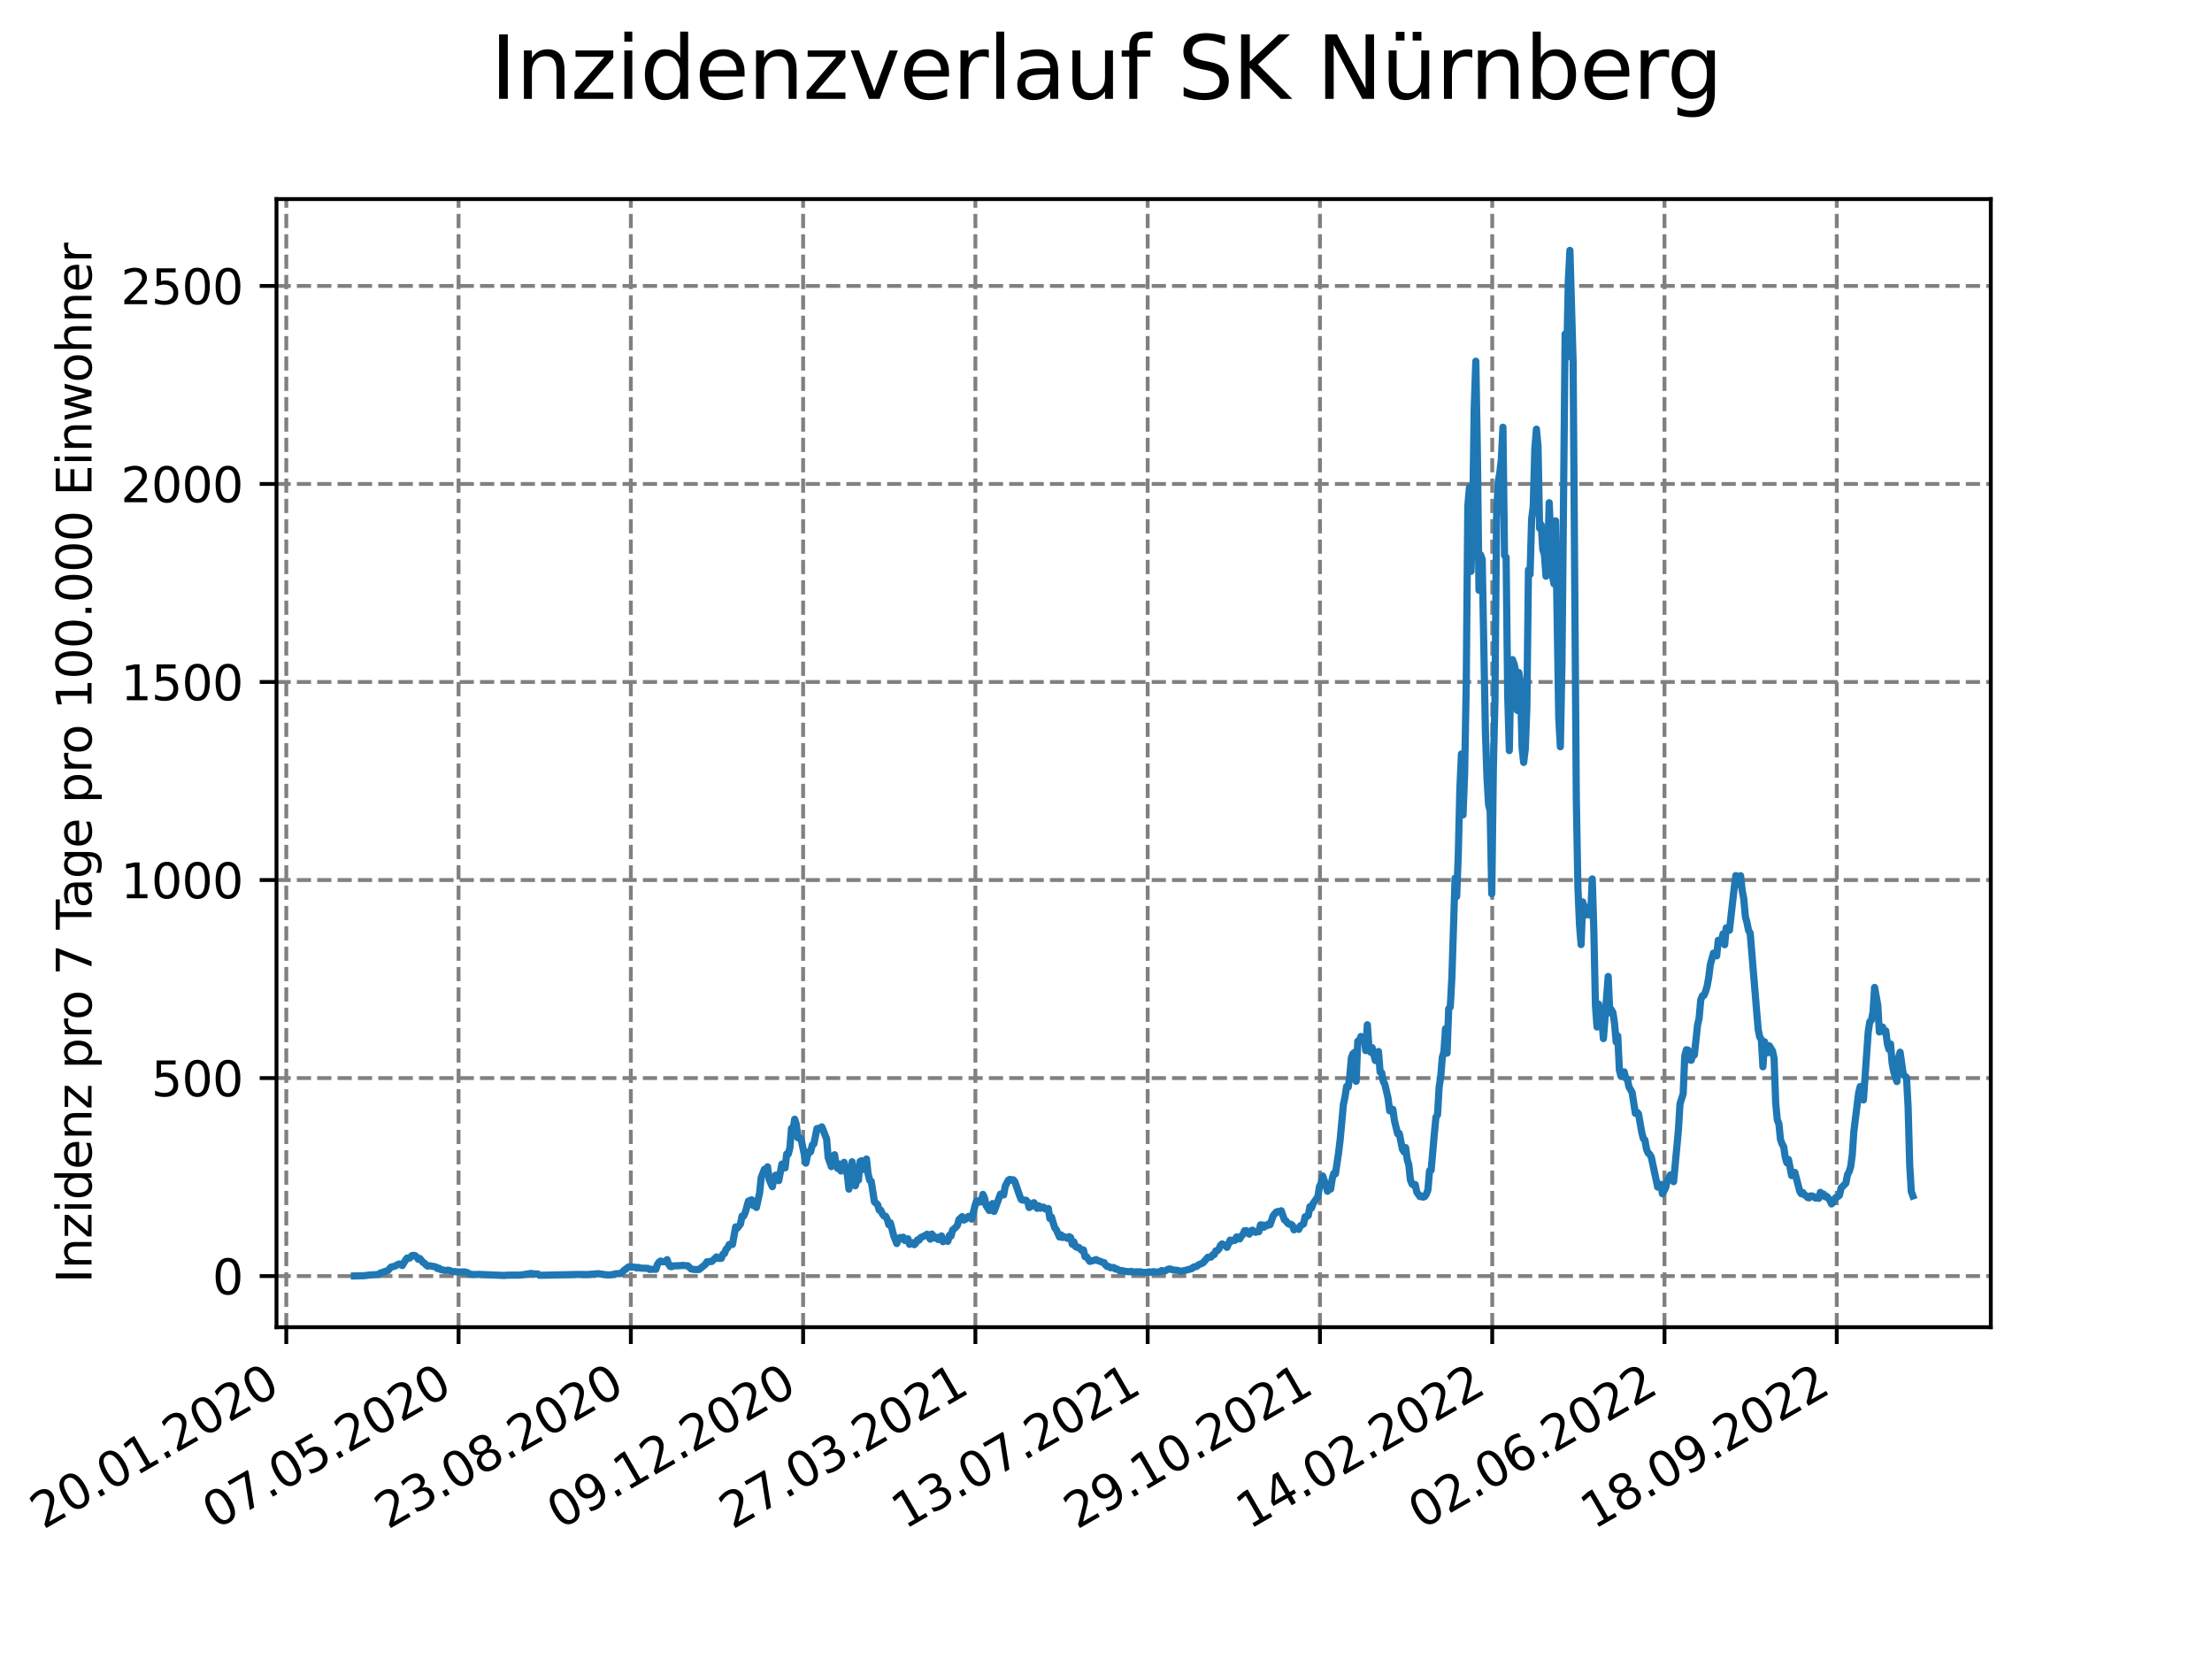 <?xml version="1.0" encoding="utf-8" standalone="no"?>
<!DOCTYPE svg PUBLIC "-//W3C//DTD SVG 1.1//EN"
  "http://www.w3.org/Graphics/SVG/1.1/DTD/svg11.dtd">
<svg xmlns:xlink="http://www.w3.org/1999/xlink" width="460.8pt" height="345.6pt" viewBox="0 0 460.8 345.6" xmlns="http://www.w3.org/2000/svg" version="1.1">
 <defs>
  <style type="text/css">*{stroke-linejoin: round; stroke-linecap: butt}</style>
 </defs>
 <g id="figure_1">
  <g id="patch_1">
   <path d="M 0 345.6 
L 460.8 345.6 
L 460.8 0 
L 0 0 
z
" style="fill: #ffffff"/>
  </g>
  <g id="axes_1">
   <g id="patch_2">
    <path d="M 57.6 276.48 
L 414.72 276.48 
L 414.72 41.472 
L 57.6 41.472 
z
" style="fill: #ffffff"/>
   </g>
   <g id="matplotlib.axis_1">
    <g id="xtick_1">
     <g id="line2d_1">
      <path d="M 59.641 276.48 
L 59.641 41.472 
" clip-path="url(#p7c1679f88c)" style="fill: none; stroke-dasharray: 2.96,1.28; stroke-dashoffset: 0; stroke: #808080; stroke-width: 0.8"/>
     </g>
     <g id="line2d_2">
      <defs>
       <path id="ma193308e8f" d="M 0 0 
L 0 3.5 
" style="stroke: #000000; stroke-width: 0.8"/>
      </defs>
      <g>
       <use xlink:href="#ma193308e8f" x="59.641" y="276.48" style="stroke: #000000; stroke-width: 0.8"/>
      </g>
     </g>
     <g id="text_1">
      <!-- 20.01.2020 -->
      <g transform="translate(9.016 318.689) rotate(-30) scale(0.1 -0.1)">
       <defs>
        <path id="DejaVuSans-32" d="M 1228 531 
L 3431 531 
L 3431 0 
L 469 0 
L 469 531 
Q 828 903 1448 1529 
Q 2069 2156 2228 2338 
Q 2531 2678 2651 2914 
Q 2772 3150 2772 3378 
Q 2772 3750 2511 3984 
Q 2250 4219 1831 4219 
Q 1534 4219 1204 4116 
Q 875 4013 500 3803 
L 500 4441 
Q 881 4594 1212 4672 
Q 1544 4750 1819 4750 
Q 2544 4750 2975 4387 
Q 3406 4025 3406 3419 
Q 3406 3131 3298 2873 
Q 3191 2616 2906 2266 
Q 2828 2175 2409 1742 
Q 1991 1309 1228 531 
z
" transform="scale(0.016)"/>
        <path id="DejaVuSans-30" d="M 2034 4250 
Q 1547 4250 1301 3770 
Q 1056 3291 1056 2328 
Q 1056 1369 1301 889 
Q 1547 409 2034 409 
Q 2525 409 2770 889 
Q 3016 1369 3016 2328 
Q 3016 3291 2770 3770 
Q 2525 4250 2034 4250 
z
M 2034 4750 
Q 2819 4750 3233 4129 
Q 3647 3509 3647 2328 
Q 3647 1150 3233 529 
Q 2819 -91 2034 -91 
Q 1250 -91 836 529 
Q 422 1150 422 2328 
Q 422 3509 836 4129 
Q 1250 4750 2034 4750 
z
" transform="scale(0.016)"/>
        <path id="DejaVuSans-2e" d="M 684 794 
L 1344 794 
L 1344 0 
L 684 0 
L 684 794 
z
" transform="scale(0.016)"/>
        <path id="DejaVuSans-31" d="M 794 531 
L 1825 531 
L 1825 4091 
L 703 3866 
L 703 4441 
L 1819 4666 
L 2450 4666 
L 2450 531 
L 3481 531 
L 3481 0 
L 794 0 
L 794 531 
z
" transform="scale(0.016)"/>
       </defs>
       <use xlink:href="#DejaVuSans-32"/>
       <use xlink:href="#DejaVuSans-30" x="63.623"/>
       <use xlink:href="#DejaVuSans-2e" x="127.246"/>
       <use xlink:href="#DejaVuSans-30" x="159.033"/>
       <use xlink:href="#DejaVuSans-31" x="222.656"/>
       <use xlink:href="#DejaVuSans-2e" x="286.279"/>
       <use xlink:href="#DejaVuSans-32" x="318.066"/>
       <use xlink:href="#DejaVuSans-30" x="381.689"/>
       <use xlink:href="#DejaVuSans-32" x="445.312"/>
       <use xlink:href="#DejaVuSans-30" x="508.936"/>
      </g>
     </g>
    </g>
    <g id="xtick_2">
     <g id="line2d_3">
      <path d="M 95.529 276.48 
L 95.529 41.472 
" clip-path="url(#p7c1679f88c)" style="fill: none; stroke-dasharray: 2.96,1.28; stroke-dashoffset: 0; stroke: #808080; stroke-width: 0.8"/>
     </g>
     <g id="line2d_4">
      <g>
       <use xlink:href="#ma193308e8f" x="95.529" y="276.48" style="stroke: #000000; stroke-width: 0.8"/>
      </g>
     </g>
     <g id="text_2">
      <!-- 07.05.2020 -->
      <g transform="translate(44.904 318.689) rotate(-30) scale(0.1 -0.1)">
       <defs>
        <path id="DejaVuSans-37" d="M 525 4666 
L 3525 4666 
L 3525 4397 
L 1831 0 
L 1172 0 
L 2766 4134 
L 525 4134 
L 525 4666 
z
" transform="scale(0.016)"/>
        <path id="DejaVuSans-35" d="M 691 4666 
L 3169 4666 
L 3169 4134 
L 1269 4134 
L 1269 2991 
Q 1406 3038 1543 3061 
Q 1681 3084 1819 3084 
Q 2600 3084 3056 2656 
Q 3513 2228 3513 1497 
Q 3513 744 3044 326 
Q 2575 -91 1722 -91 
Q 1428 -91 1123 -41 
Q 819 9 494 109 
L 494 744 
Q 775 591 1075 516 
Q 1375 441 1709 441 
Q 2250 441 2565 725 
Q 2881 1009 2881 1497 
Q 2881 1984 2565 2268 
Q 2250 2553 1709 2553 
Q 1456 2553 1204 2497 
Q 953 2441 691 2322 
L 691 4666 
z
" transform="scale(0.016)"/>
       </defs>
       <use xlink:href="#DejaVuSans-30"/>
       <use xlink:href="#DejaVuSans-37" x="63.623"/>
       <use xlink:href="#DejaVuSans-2e" x="127.246"/>
       <use xlink:href="#DejaVuSans-30" x="159.033"/>
       <use xlink:href="#DejaVuSans-35" x="222.656"/>
       <use xlink:href="#DejaVuSans-2e" x="286.279"/>
       <use xlink:href="#DejaVuSans-32" x="318.066"/>
       <use xlink:href="#DejaVuSans-30" x="381.689"/>
       <use xlink:href="#DejaVuSans-32" x="445.312"/>
       <use xlink:href="#DejaVuSans-30" x="508.936"/>
      </g>
     </g>
    </g>
    <g id="xtick_3">
     <g id="line2d_5">
      <path d="M 131.417 276.48 
L 131.417 41.472 
" clip-path="url(#p7c1679f88c)" style="fill: none; stroke-dasharray: 2.96,1.28; stroke-dashoffset: 0; stroke: #808080; stroke-width: 0.8"/>
     </g>
     <g id="line2d_6">
      <g>
       <use xlink:href="#ma193308e8f" x="131.417" y="276.48" style="stroke: #000000; stroke-width: 0.8"/>
      </g>
     </g>
     <g id="text_3">
      <!-- 23.08.2020 -->
      <g transform="translate(80.792 318.689) rotate(-30) scale(0.1 -0.1)">
       <defs>
        <path id="DejaVuSans-33" d="M 2597 2516 
Q 3050 2419 3304 2112 
Q 3559 1806 3559 1356 
Q 3559 666 3084 287 
Q 2609 -91 1734 -91 
Q 1441 -91 1130 -33 
Q 819 25 488 141 
L 488 750 
Q 750 597 1062 519 
Q 1375 441 1716 441 
Q 2309 441 2620 675 
Q 2931 909 2931 1356 
Q 2931 1769 2642 2001 
Q 2353 2234 1838 2234 
L 1294 2234 
L 1294 2753 
L 1863 2753 
Q 2328 2753 2575 2939 
Q 2822 3125 2822 3475 
Q 2822 3834 2567 4026 
Q 2313 4219 1838 4219 
Q 1578 4219 1281 4162 
Q 984 4106 628 3988 
L 628 4550 
Q 988 4650 1302 4700 
Q 1616 4750 1894 4750 
Q 2613 4750 3031 4423 
Q 3450 4097 3450 3541 
Q 3450 3153 3228 2886 
Q 3006 2619 2597 2516 
z
" transform="scale(0.016)"/>
        <path id="DejaVuSans-38" d="M 2034 2216 
Q 1584 2216 1326 1975 
Q 1069 1734 1069 1313 
Q 1069 891 1326 650 
Q 1584 409 2034 409 
Q 2484 409 2743 651 
Q 3003 894 3003 1313 
Q 3003 1734 2745 1975 
Q 2488 2216 2034 2216 
z
M 1403 2484 
Q 997 2584 770 2862 
Q 544 3141 544 3541 
Q 544 4100 942 4425 
Q 1341 4750 2034 4750 
Q 2731 4750 3128 4425 
Q 3525 4100 3525 3541 
Q 3525 3141 3298 2862 
Q 3072 2584 2669 2484 
Q 3125 2378 3379 2068 
Q 3634 1759 3634 1313 
Q 3634 634 3220 271 
Q 2806 -91 2034 -91 
Q 1263 -91 848 271 
Q 434 634 434 1313 
Q 434 1759 690 2068 
Q 947 2378 1403 2484 
z
M 1172 3481 
Q 1172 3119 1398 2916 
Q 1625 2713 2034 2713 
Q 2441 2713 2670 2916 
Q 2900 3119 2900 3481 
Q 2900 3844 2670 4047 
Q 2441 4250 2034 4250 
Q 1625 4250 1398 4047 
Q 1172 3844 1172 3481 
z
" transform="scale(0.016)"/>
       </defs>
       <use xlink:href="#DejaVuSans-32"/>
       <use xlink:href="#DejaVuSans-33" x="63.623"/>
       <use xlink:href="#DejaVuSans-2e" x="127.246"/>
       <use xlink:href="#DejaVuSans-30" x="159.033"/>
       <use xlink:href="#DejaVuSans-38" x="222.656"/>
       <use xlink:href="#DejaVuSans-2e" x="286.279"/>
       <use xlink:href="#DejaVuSans-32" x="318.066"/>
       <use xlink:href="#DejaVuSans-30" x="381.689"/>
       <use xlink:href="#DejaVuSans-32" x="445.312"/>
       <use xlink:href="#DejaVuSans-30" x="508.936"/>
      </g>
     </g>
    </g>
    <g id="xtick_4">
     <g id="line2d_7">
      <path d="M 167.305 276.48 
L 167.305 41.472 
" clip-path="url(#p7c1679f88c)" style="fill: none; stroke-dasharray: 2.96,1.28; stroke-dashoffset: 0; stroke: #808080; stroke-width: 0.8"/>
     </g>
     <g id="line2d_8">
      <g>
       <use xlink:href="#ma193308e8f" x="167.305" y="276.48" style="stroke: #000000; stroke-width: 0.8"/>
      </g>
     </g>
     <g id="text_4">
      <!-- 09.12.2020 -->
      <g transform="translate(116.68 318.689) rotate(-30) scale(0.1 -0.1)">
       <defs>
        <path id="DejaVuSans-39" d="M 703 97 
L 703 672 
Q 941 559 1184 500 
Q 1428 441 1663 441 
Q 2288 441 2617 861 
Q 2947 1281 2994 2138 
Q 2813 1869 2534 1725 
Q 2256 1581 1919 1581 
Q 1219 1581 811 2004 
Q 403 2428 403 3163 
Q 403 3881 828 4315 
Q 1253 4750 1959 4750 
Q 2769 4750 3195 4129 
Q 3622 3509 3622 2328 
Q 3622 1225 3098 567 
Q 2575 -91 1691 -91 
Q 1453 -91 1209 -44 
Q 966 3 703 97 
z
M 1959 2075 
Q 2384 2075 2632 2365 
Q 2881 2656 2881 3163 
Q 2881 3666 2632 3958 
Q 2384 4250 1959 4250 
Q 1534 4250 1286 3958 
Q 1038 3666 1038 3163 
Q 1038 2656 1286 2365 
Q 1534 2075 1959 2075 
z
" transform="scale(0.016)"/>
       </defs>
       <use xlink:href="#DejaVuSans-30"/>
       <use xlink:href="#DejaVuSans-39" x="63.623"/>
       <use xlink:href="#DejaVuSans-2e" x="127.246"/>
       <use xlink:href="#DejaVuSans-31" x="159.033"/>
       <use xlink:href="#DejaVuSans-32" x="222.656"/>
       <use xlink:href="#DejaVuSans-2e" x="286.279"/>
       <use xlink:href="#DejaVuSans-32" x="318.066"/>
       <use xlink:href="#DejaVuSans-30" x="381.689"/>
       <use xlink:href="#DejaVuSans-32" x="445.312"/>
       <use xlink:href="#DejaVuSans-30" x="508.936"/>
      </g>
     </g>
    </g>
    <g id="xtick_5">
     <g id="line2d_9">
      <path d="M 203.193 276.48 
L 203.193 41.472 
" clip-path="url(#p7c1679f88c)" style="fill: none; stroke-dasharray: 2.96,1.28; stroke-dashoffset: 0; stroke: #808080; stroke-width: 0.8"/>
     </g>
     <g id="line2d_10">
      <g>
       <use xlink:href="#ma193308e8f" x="203.193" y="276.48" style="stroke: #000000; stroke-width: 0.8"/>
      </g>
     </g>
     <g id="text_5">
      <!-- 27.03.2021 -->
      <g transform="translate(152.568 318.689) rotate(-30) scale(0.1 -0.1)">
       <use xlink:href="#DejaVuSans-32"/>
       <use xlink:href="#DejaVuSans-37" x="63.623"/>
       <use xlink:href="#DejaVuSans-2e" x="127.246"/>
       <use xlink:href="#DejaVuSans-30" x="159.033"/>
       <use xlink:href="#DejaVuSans-33" x="222.656"/>
       <use xlink:href="#DejaVuSans-2e" x="286.279"/>
       <use xlink:href="#DejaVuSans-32" x="318.066"/>
       <use xlink:href="#DejaVuSans-30" x="381.689"/>
       <use xlink:href="#DejaVuSans-32" x="445.312"/>
       <use xlink:href="#DejaVuSans-31" x="508.936"/>
      </g>
     </g>
    </g>
    <g id="xtick_6">
     <g id="line2d_11">
      <path d="M 239.081 276.48 
L 239.081 41.472 
" clip-path="url(#p7c1679f88c)" style="fill: none; stroke-dasharray: 2.96,1.28; stroke-dashoffset: 0; stroke: #808080; stroke-width: 0.8"/>
     </g>
     <g id="line2d_12">
      <g>
       <use xlink:href="#ma193308e8f" x="239.081" y="276.48" style="stroke: #000000; stroke-width: 0.8"/>
      </g>
     </g>
     <g id="text_6">
      <!-- 13.07.2021 -->
      <g transform="translate(188.456 318.689) rotate(-30) scale(0.1 -0.1)">
       <use xlink:href="#DejaVuSans-31"/>
       <use xlink:href="#DejaVuSans-33" x="63.623"/>
       <use xlink:href="#DejaVuSans-2e" x="127.246"/>
       <use xlink:href="#DejaVuSans-30" x="159.033"/>
       <use xlink:href="#DejaVuSans-37" x="222.656"/>
       <use xlink:href="#DejaVuSans-2e" x="286.279"/>
       <use xlink:href="#DejaVuSans-32" x="318.066"/>
       <use xlink:href="#DejaVuSans-30" x="381.689"/>
       <use xlink:href="#DejaVuSans-32" x="445.312"/>
       <use xlink:href="#DejaVuSans-31" x="508.936"/>
      </g>
     </g>
    </g>
    <g id="xtick_7">
     <g id="line2d_13">
      <path d="M 274.97 276.48 
L 274.97 41.472 
" clip-path="url(#p7c1679f88c)" style="fill: none; stroke-dasharray: 2.96,1.28; stroke-dashoffset: 0; stroke: #808080; stroke-width: 0.8"/>
     </g>
     <g id="line2d_14">
      <g>
       <use xlink:href="#ma193308e8f" x="274.97" y="276.48" style="stroke: #000000; stroke-width: 0.8"/>
      </g>
     </g>
     <g id="text_7">
      <!-- 29.10.2021 -->
      <g transform="translate(224.344 318.689) rotate(-30) scale(0.1 -0.1)">
       <use xlink:href="#DejaVuSans-32"/>
       <use xlink:href="#DejaVuSans-39" x="63.623"/>
       <use xlink:href="#DejaVuSans-2e" x="127.246"/>
       <use xlink:href="#DejaVuSans-31" x="159.033"/>
       <use xlink:href="#DejaVuSans-30" x="222.656"/>
       <use xlink:href="#DejaVuSans-2e" x="286.279"/>
       <use xlink:href="#DejaVuSans-32" x="318.066"/>
       <use xlink:href="#DejaVuSans-30" x="381.689"/>
       <use xlink:href="#DejaVuSans-32" x="445.312"/>
       <use xlink:href="#DejaVuSans-31" x="508.936"/>
      </g>
     </g>
    </g>
    <g id="xtick_8">
     <g id="line2d_15">
      <path d="M 310.858 276.48 
L 310.858 41.472 
" clip-path="url(#p7c1679f88c)" style="fill: none; stroke-dasharray: 2.96,1.28; stroke-dashoffset: 0; stroke: #808080; stroke-width: 0.8"/>
     </g>
     <g id="line2d_16">
      <g>
       <use xlink:href="#ma193308e8f" x="310.858" y="276.48" style="stroke: #000000; stroke-width: 0.8"/>
      </g>
     </g>
     <g id="text_8">
      <!-- 14.02.2022 -->
      <g transform="translate(260.232 318.689) rotate(-30) scale(0.1 -0.1)">
       <defs>
        <path id="DejaVuSans-34" d="M 2419 4116 
L 825 1625 
L 2419 1625 
L 2419 4116 
z
M 2253 4666 
L 3047 4666 
L 3047 1625 
L 3713 1625 
L 3713 1100 
L 3047 1100 
L 3047 0 
L 2419 0 
L 2419 1100 
L 313 1100 
L 313 1709 
L 2253 4666 
z
" transform="scale(0.016)"/>
       </defs>
       <use xlink:href="#DejaVuSans-31"/>
       <use xlink:href="#DejaVuSans-34" x="63.623"/>
       <use xlink:href="#DejaVuSans-2e" x="127.246"/>
       <use xlink:href="#DejaVuSans-30" x="159.033"/>
       <use xlink:href="#DejaVuSans-32" x="222.656"/>
       <use xlink:href="#DejaVuSans-2e" x="286.279"/>
       <use xlink:href="#DejaVuSans-32" x="318.066"/>
       <use xlink:href="#DejaVuSans-30" x="381.689"/>
       <use xlink:href="#DejaVuSans-32" x="445.312"/>
       <use xlink:href="#DejaVuSans-32" x="508.936"/>
      </g>
     </g>
    </g>
    <g id="xtick_9">
     <g id="line2d_17">
      <path d="M 346.746 276.48 
L 346.746 41.472 
" clip-path="url(#p7c1679f88c)" style="fill: none; stroke-dasharray: 2.96,1.28; stroke-dashoffset: 0; stroke: #808080; stroke-width: 0.8"/>
     </g>
     <g id="line2d_18">
      <g>
       <use xlink:href="#ma193308e8f" x="346.746" y="276.48" style="stroke: #000000; stroke-width: 0.8"/>
      </g>
     </g>
     <g id="text_9">
      <!-- 02.06.2022 -->
      <g transform="translate(296.121 318.689) rotate(-30) scale(0.1 -0.1)">
       <defs>
        <path id="DejaVuSans-36" d="M 2113 2584 
Q 1688 2584 1439 2293 
Q 1191 2003 1191 1497 
Q 1191 994 1439 701 
Q 1688 409 2113 409 
Q 2538 409 2786 701 
Q 3034 994 3034 1497 
Q 3034 2003 2786 2293 
Q 2538 2584 2113 2584 
z
M 3366 4563 
L 3366 3988 
Q 3128 4100 2886 4159 
Q 2644 4219 2406 4219 
Q 1781 4219 1451 3797 
Q 1122 3375 1075 2522 
Q 1259 2794 1537 2939 
Q 1816 3084 2150 3084 
Q 2853 3084 3261 2657 
Q 3669 2231 3669 1497 
Q 3669 778 3244 343 
Q 2819 -91 2113 -91 
Q 1303 -91 875 529 
Q 447 1150 447 2328 
Q 447 3434 972 4092 
Q 1497 4750 2381 4750 
Q 2619 4750 2861 4703 
Q 3103 4656 3366 4563 
z
" transform="scale(0.016)"/>
       </defs>
       <use xlink:href="#DejaVuSans-30"/>
       <use xlink:href="#DejaVuSans-32" x="63.623"/>
       <use xlink:href="#DejaVuSans-2e" x="127.246"/>
       <use xlink:href="#DejaVuSans-30" x="159.033"/>
       <use xlink:href="#DejaVuSans-36" x="222.656"/>
       <use xlink:href="#DejaVuSans-2e" x="286.279"/>
       <use xlink:href="#DejaVuSans-32" x="318.066"/>
       <use xlink:href="#DejaVuSans-30" x="381.689"/>
       <use xlink:href="#DejaVuSans-32" x="445.312"/>
       <use xlink:href="#DejaVuSans-32" x="508.936"/>
      </g>
     </g>
    </g>
    <g id="xtick_10">
     <g id="line2d_19">
      <path d="M 382.634 276.48 
L 382.634 41.472 
" clip-path="url(#p7c1679f88c)" style="fill: none; stroke-dasharray: 2.96,1.28; stroke-dashoffset: 0; stroke: #808080; stroke-width: 0.8"/>
     </g>
     <g id="line2d_20">
      <g>
       <use xlink:href="#ma193308e8f" x="382.634" y="276.48" style="stroke: #000000; stroke-width: 0.8"/>
      </g>
     </g>
     <g id="text_10">
      <!-- 18.09.2022 -->
      <g transform="translate(332.009 318.689) rotate(-30) scale(0.1 -0.1)">
       <use xlink:href="#DejaVuSans-31"/>
       <use xlink:href="#DejaVuSans-38" x="63.623"/>
       <use xlink:href="#DejaVuSans-2e" x="127.246"/>
       <use xlink:href="#DejaVuSans-30" x="159.033"/>
       <use xlink:href="#DejaVuSans-39" x="222.656"/>
       <use xlink:href="#DejaVuSans-2e" x="286.279"/>
       <use xlink:href="#DejaVuSans-32" x="318.066"/>
       <use xlink:href="#DejaVuSans-30" x="381.689"/>
       <use xlink:href="#DejaVuSans-32" x="445.312"/>
       <use xlink:href="#DejaVuSans-32" x="508.936"/>
      </g>
     </g>
    </g>
   </g>
   <g id="matplotlib.axis_2">
    <g id="ytick_1">
     <g id="line2d_21">
      <path d="M 57.6 265.83 
L 414.72 265.83 
" clip-path="url(#p7c1679f88c)" style="fill: none; stroke-dasharray: 2.96,1.28; stroke-dashoffset: 0; stroke: #808080; stroke-width: 0.8"/>
     </g>
     <g id="line2d_22">
      <defs>
       <path id="m61f67ee206" d="M 0 0 
L -3.5 0 
" style="stroke: #000000; stroke-width: 0.8"/>
      </defs>
      <g>
       <use xlink:href="#m61f67ee206" x="57.6" y="265.83" style="stroke: #000000; stroke-width: 0.8"/>
      </g>
     </g>
     <g id="text_11">
      <!-- 0 -->
      <g transform="translate(44.237 269.629) scale(0.1 -0.1)">
       <use xlink:href="#DejaVuSans-30"/>
      </g>
     </g>
    </g>
    <g id="ytick_2">
     <g id="line2d_23">
      <path d="M 57.6 224.577 
L 414.72 224.577 
" clip-path="url(#p7c1679f88c)" style="fill: none; stroke-dasharray: 2.96,1.28; stroke-dashoffset: 0; stroke: #808080; stroke-width: 0.8"/>
     </g>
     <g id="line2d_24">
      <g>
       <use xlink:href="#m61f67ee206" x="57.6" y="224.577" style="stroke: #000000; stroke-width: 0.8"/>
      </g>
     </g>
     <g id="text_12">
      <!-- 500 -->
      <g transform="translate(31.512 228.376) scale(0.1 -0.1)">
       <use xlink:href="#DejaVuSans-35"/>
       <use xlink:href="#DejaVuSans-30" x="63.623"/>
       <use xlink:href="#DejaVuSans-30" x="127.246"/>
      </g>
     </g>
    </g>
    <g id="ytick_3">
     <g id="line2d_25">
      <path d="M 57.6 183.325 
L 414.72 183.325 
" clip-path="url(#p7c1679f88c)" style="fill: none; stroke-dasharray: 2.96,1.28; stroke-dashoffset: 0; stroke: #808080; stroke-width: 0.8"/>
     </g>
     <g id="line2d_26">
      <g>
       <use xlink:href="#m61f67ee206" x="57.6" y="183.325" style="stroke: #000000; stroke-width: 0.8"/>
      </g>
     </g>
     <g id="text_13">
      <!-- 1000 -->
      <g transform="translate(25.15 187.124) scale(0.1 -0.1)">
       <use xlink:href="#DejaVuSans-31"/>
       <use xlink:href="#DejaVuSans-30" x="63.623"/>
       <use xlink:href="#DejaVuSans-30" x="127.246"/>
       <use xlink:href="#DejaVuSans-30" x="190.869"/>
      </g>
     </g>
    </g>
    <g id="ytick_4">
     <g id="line2d_27">
      <path d="M 57.6 142.072 
L 414.72 142.072 
" clip-path="url(#p7c1679f88c)" style="fill: none; stroke-dasharray: 2.96,1.28; stroke-dashoffset: 0; stroke: #808080; stroke-width: 0.8"/>
     </g>
     <g id="line2d_28">
      <g>
       <use xlink:href="#m61f67ee206" x="57.6" y="142.072" style="stroke: #000000; stroke-width: 0.8"/>
      </g>
     </g>
     <g id="text_14">
      <!-- 1500 -->
      <g transform="translate(25.15 145.871) scale(0.1 -0.1)">
       <use xlink:href="#DejaVuSans-31"/>
       <use xlink:href="#DejaVuSans-35" x="63.623"/>
       <use xlink:href="#DejaVuSans-30" x="127.246"/>
       <use xlink:href="#DejaVuSans-30" x="190.869"/>
      </g>
     </g>
    </g>
    <g id="ytick_5">
     <g id="line2d_29">
      <path d="M 57.6 100.82 
L 414.72 100.82 
" clip-path="url(#p7c1679f88c)" style="fill: none; stroke-dasharray: 2.96,1.28; stroke-dashoffset: 0; stroke: #808080; stroke-width: 0.8"/>
     </g>
     <g id="line2d_30">
      <g>
       <use xlink:href="#m61f67ee206" x="57.6" y="100.82" style="stroke: #000000; stroke-width: 0.8"/>
      </g>
     </g>
     <g id="text_15">
      <!-- 2000 -->
      <g transform="translate(25.15 104.619) scale(0.1 -0.1)">
       <use xlink:href="#DejaVuSans-32"/>
       <use xlink:href="#DejaVuSans-30" x="63.623"/>
       <use xlink:href="#DejaVuSans-30" x="127.246"/>
       <use xlink:href="#DejaVuSans-30" x="190.869"/>
      </g>
     </g>
    </g>
    <g id="ytick_6">
     <g id="line2d_31">
      <path d="M 57.6 59.567 
L 414.72 59.567 
" clip-path="url(#p7c1679f88c)" style="fill: none; stroke-dasharray: 2.96,1.28; stroke-dashoffset: 0; stroke: #808080; stroke-width: 0.8"/>
     </g>
     <g id="line2d_32">
      <g>
       <use xlink:href="#m61f67ee206" x="57.6" y="59.567" style="stroke: #000000; stroke-width: 0.8"/>
      </g>
     </g>
     <g id="text_16">
      <!-- 2500 -->
      <g transform="translate(25.15 63.366) scale(0.1 -0.1)">
       <use xlink:href="#DejaVuSans-32"/>
       <use xlink:href="#DejaVuSans-35" x="63.623"/>
       <use xlink:href="#DejaVuSans-30" x="127.246"/>
       <use xlink:href="#DejaVuSans-30" x="190.869"/>
      </g>
     </g>
    </g>
    <g id="text_17">
     <!-- Inzidenz pro 7 Tage pro 100.000 Einwohner -->
     <g transform="translate(19.07 267.301) rotate(-90) scale(0.1 -0.1)">
      <defs>
       <path id="DejaVuSans-49" d="M 628 4666 
L 1259 4666 
L 1259 0 
L 628 0 
L 628 4666 
z
" transform="scale(0.016)"/>
       <path id="DejaVuSans-6e" d="M 3513 2113 
L 3513 0 
L 2938 0 
L 2938 2094 
Q 2938 2591 2744 2837 
Q 2550 3084 2163 3084 
Q 1697 3084 1428 2787 
Q 1159 2491 1159 1978 
L 1159 0 
L 581 0 
L 581 3500 
L 1159 3500 
L 1159 2956 
Q 1366 3272 1645 3428 
Q 1925 3584 2291 3584 
Q 2894 3584 3203 3211 
Q 3513 2838 3513 2113 
z
" transform="scale(0.016)"/>
       <path id="DejaVuSans-7a" d="M 353 3500 
L 3084 3500 
L 3084 2975 
L 922 459 
L 3084 459 
L 3084 0 
L 275 0 
L 275 525 
L 2438 3041 
L 353 3041 
L 353 3500 
z
" transform="scale(0.016)"/>
       <path id="DejaVuSans-69" d="M 603 3500 
L 1178 3500 
L 1178 0 
L 603 0 
L 603 3500 
z
M 603 4863 
L 1178 4863 
L 1178 4134 
L 603 4134 
L 603 4863 
z
" transform="scale(0.016)"/>
       <path id="DejaVuSans-64" d="M 2906 2969 
L 2906 4863 
L 3481 4863 
L 3481 0 
L 2906 0 
L 2906 525 
Q 2725 213 2448 61 
Q 2172 -91 1784 -91 
Q 1150 -91 751 415 
Q 353 922 353 1747 
Q 353 2572 751 3078 
Q 1150 3584 1784 3584 
Q 2172 3584 2448 3432 
Q 2725 3281 2906 2969 
z
M 947 1747 
Q 947 1113 1208 752 
Q 1469 391 1925 391 
Q 2381 391 2643 752 
Q 2906 1113 2906 1747 
Q 2906 2381 2643 2742 
Q 2381 3103 1925 3103 
Q 1469 3103 1208 2742 
Q 947 2381 947 1747 
z
" transform="scale(0.016)"/>
       <path id="DejaVuSans-65" d="M 3597 1894 
L 3597 1613 
L 953 1613 
Q 991 1019 1311 708 
Q 1631 397 2203 397 
Q 2534 397 2845 478 
Q 3156 559 3463 722 
L 3463 178 
Q 3153 47 2828 -22 
Q 2503 -91 2169 -91 
Q 1331 -91 842 396 
Q 353 884 353 1716 
Q 353 2575 817 3079 
Q 1281 3584 2069 3584 
Q 2775 3584 3186 3129 
Q 3597 2675 3597 1894 
z
M 3022 2063 
Q 3016 2534 2758 2815 
Q 2500 3097 2075 3097 
Q 1594 3097 1305 2825 
Q 1016 2553 972 2059 
L 3022 2063 
z
" transform="scale(0.016)"/>
       <path id="DejaVuSans-20" transform="scale(0.016)"/>
       <path id="DejaVuSans-70" d="M 1159 525 
L 1159 -1331 
L 581 -1331 
L 581 3500 
L 1159 3500 
L 1159 2969 
Q 1341 3281 1617 3432 
Q 1894 3584 2278 3584 
Q 2916 3584 3314 3078 
Q 3713 2572 3713 1747 
Q 3713 922 3314 415 
Q 2916 -91 2278 -91 
Q 1894 -91 1617 61 
Q 1341 213 1159 525 
z
M 3116 1747 
Q 3116 2381 2855 2742 
Q 2594 3103 2138 3103 
Q 1681 3103 1420 2742 
Q 1159 2381 1159 1747 
Q 1159 1113 1420 752 
Q 1681 391 2138 391 
Q 2594 391 2855 752 
Q 3116 1113 3116 1747 
z
" transform="scale(0.016)"/>
       <path id="DejaVuSans-72" d="M 2631 2963 
Q 2534 3019 2420 3045 
Q 2306 3072 2169 3072 
Q 1681 3072 1420 2755 
Q 1159 2438 1159 1844 
L 1159 0 
L 581 0 
L 581 3500 
L 1159 3500 
L 1159 2956 
Q 1341 3275 1631 3429 
Q 1922 3584 2338 3584 
Q 2397 3584 2469 3576 
Q 2541 3569 2628 3553 
L 2631 2963 
z
" transform="scale(0.016)"/>
       <path id="DejaVuSans-6f" d="M 1959 3097 
Q 1497 3097 1228 2736 
Q 959 2375 959 1747 
Q 959 1119 1226 758 
Q 1494 397 1959 397 
Q 2419 397 2687 759 
Q 2956 1122 2956 1747 
Q 2956 2369 2687 2733 
Q 2419 3097 1959 3097 
z
M 1959 3584 
Q 2709 3584 3137 3096 
Q 3566 2609 3566 1747 
Q 3566 888 3137 398 
Q 2709 -91 1959 -91 
Q 1206 -91 779 398 
Q 353 888 353 1747 
Q 353 2609 779 3096 
Q 1206 3584 1959 3584 
z
" transform="scale(0.016)"/>
       <path id="DejaVuSans-54" d="M -19 4666 
L 3928 4666 
L 3928 4134 
L 2272 4134 
L 2272 0 
L 1638 0 
L 1638 4134 
L -19 4134 
L -19 4666 
z
" transform="scale(0.016)"/>
       <path id="DejaVuSans-61" d="M 2194 1759 
Q 1497 1759 1228 1600 
Q 959 1441 959 1056 
Q 959 750 1161 570 
Q 1363 391 1709 391 
Q 2188 391 2477 730 
Q 2766 1069 2766 1631 
L 2766 1759 
L 2194 1759 
z
M 3341 1997 
L 3341 0 
L 2766 0 
L 2766 531 
Q 2569 213 2275 61 
Q 1981 -91 1556 -91 
Q 1019 -91 701 211 
Q 384 513 384 1019 
Q 384 1609 779 1909 
Q 1175 2209 1959 2209 
L 2766 2209 
L 2766 2266 
Q 2766 2663 2505 2880 
Q 2244 3097 1772 3097 
Q 1472 3097 1187 3025 
Q 903 2953 641 2809 
L 641 3341 
Q 956 3463 1253 3523 
Q 1550 3584 1831 3584 
Q 2591 3584 2966 3190 
Q 3341 2797 3341 1997 
z
" transform="scale(0.016)"/>
       <path id="DejaVuSans-67" d="M 2906 1791 
Q 2906 2416 2648 2759 
Q 2391 3103 1925 3103 
Q 1463 3103 1205 2759 
Q 947 2416 947 1791 
Q 947 1169 1205 825 
Q 1463 481 1925 481 
Q 2391 481 2648 825 
Q 2906 1169 2906 1791 
z
M 3481 434 
Q 3481 -459 3084 -895 
Q 2688 -1331 1869 -1331 
Q 1566 -1331 1297 -1286 
Q 1028 -1241 775 -1147 
L 775 -588 
Q 1028 -725 1275 -790 
Q 1522 -856 1778 -856 
Q 2344 -856 2625 -561 
Q 2906 -266 2906 331 
L 2906 616 
Q 2728 306 2450 153 
Q 2172 0 1784 0 
Q 1141 0 747 490 
Q 353 981 353 1791 
Q 353 2603 747 3093 
Q 1141 3584 1784 3584 
Q 2172 3584 2450 3431 
Q 2728 3278 2906 2969 
L 2906 3500 
L 3481 3500 
L 3481 434 
z
" transform="scale(0.016)"/>
       <path id="DejaVuSans-45" d="M 628 4666 
L 3578 4666 
L 3578 4134 
L 1259 4134 
L 1259 2753 
L 3481 2753 
L 3481 2222 
L 1259 2222 
L 1259 531 
L 3634 531 
L 3634 0 
L 628 0 
L 628 4666 
z
" transform="scale(0.016)"/>
       <path id="DejaVuSans-77" d="M 269 3500 
L 844 3500 
L 1563 769 
L 2278 3500 
L 2956 3500 
L 3675 769 
L 4391 3500 
L 4966 3500 
L 4050 0 
L 3372 0 
L 2619 2869 
L 1863 0 
L 1184 0 
L 269 3500 
z
" transform="scale(0.016)"/>
       <path id="DejaVuSans-68" d="M 3513 2113 
L 3513 0 
L 2938 0 
L 2938 2094 
Q 2938 2591 2744 2837 
Q 2550 3084 2163 3084 
Q 1697 3084 1428 2787 
Q 1159 2491 1159 1978 
L 1159 0 
L 581 0 
L 581 4863 
L 1159 4863 
L 1159 2956 
Q 1366 3272 1645 3428 
Q 1925 3584 2291 3584 
Q 2894 3584 3203 3211 
Q 3513 2838 3513 2113 
z
" transform="scale(0.016)"/>
      </defs>
      <use xlink:href="#DejaVuSans-49"/>
      <use xlink:href="#DejaVuSans-6e" x="29.492"/>
      <use xlink:href="#DejaVuSans-7a" x="92.871"/>
      <use xlink:href="#DejaVuSans-69" x="145.361"/>
      <use xlink:href="#DejaVuSans-64" x="173.145"/>
      <use xlink:href="#DejaVuSans-65" x="236.621"/>
      <use xlink:href="#DejaVuSans-6e" x="298.145"/>
      <use xlink:href="#DejaVuSans-7a" x="361.523"/>
      <use xlink:href="#DejaVuSans-20" x="414.014"/>
      <use xlink:href="#DejaVuSans-70" x="445.801"/>
      <use xlink:href="#DejaVuSans-72" x="509.277"/>
      <use xlink:href="#DejaVuSans-6f" x="548.141"/>
      <use xlink:href="#DejaVuSans-20" x="609.322"/>
      <use xlink:href="#DejaVuSans-37" x="641.109"/>
      <use xlink:href="#DejaVuSans-20" x="704.732"/>
      <use xlink:href="#DejaVuSans-54" x="736.52"/>
      <use xlink:href="#DejaVuSans-61" x="781.104"/>
      <use xlink:href="#DejaVuSans-67" x="842.383"/>
      <use xlink:href="#DejaVuSans-65" x="905.859"/>
      <use xlink:href="#DejaVuSans-20" x="967.383"/>
      <use xlink:href="#DejaVuSans-70" x="999.17"/>
      <use xlink:href="#DejaVuSans-72" x="1062.646"/>
      <use xlink:href="#DejaVuSans-6f" x="1101.51"/>
      <use xlink:href="#DejaVuSans-20" x="1162.691"/>
      <use xlink:href="#DejaVuSans-31" x="1194.479"/>
      <use xlink:href="#DejaVuSans-30" x="1258.102"/>
      <use xlink:href="#DejaVuSans-30" x="1321.725"/>
      <use xlink:href="#DejaVuSans-2e" x="1385.348"/>
      <use xlink:href="#DejaVuSans-30" x="1417.135"/>
      <use xlink:href="#DejaVuSans-30" x="1480.758"/>
      <use xlink:href="#DejaVuSans-30" x="1544.381"/>
      <use xlink:href="#DejaVuSans-20" x="1608.004"/>
      <use xlink:href="#DejaVuSans-45" x="1639.791"/>
      <use xlink:href="#DejaVuSans-69" x="1702.975"/>
      <use xlink:href="#DejaVuSans-6e" x="1730.758"/>
      <use xlink:href="#DejaVuSans-77" x="1794.137"/>
      <use xlink:href="#DejaVuSans-6f" x="1875.924"/>
      <use xlink:href="#DejaVuSans-68" x="1937.105"/>
      <use xlink:href="#DejaVuSans-6e" x="2000.484"/>
      <use xlink:href="#DejaVuSans-65" x="2063.863"/>
      <use xlink:href="#DejaVuSans-72" x="2125.387"/>
     </g>
    </g>
   </g>
   <g id="line2d_33">
    <path d="M 73.833 265.798 
L 75.827 265.75 
L 77.156 265.591 
L 78.817 265.511 
L 79.149 265.241 
L 80.811 264.668 
L 81.476 263.936 
L 82.14 263.808 
L 83.137 263.299 
L 83.802 263.633 
L 84.466 262.519 
L 84.799 262.073 
L 85.131 262.153 
L 85.463 261.994 
L 85.795 261.58 
L 86.128 261.5 
L 86.46 261.564 
L 86.792 261.835 
L 87.125 262.328 
L 87.457 262.169 
L 88.122 262.981 
L 88.454 263.156 
L 88.786 263.554 
L 89.118 263.761 
L 89.451 263.665 
L 90.78 263.92 
L 91.112 264.254 
L 91.444 264.174 
L 91.777 264.461 
L 92.774 264.668 
L 93.438 264.604 
L 94.435 264.938 
L 94.767 264.891 
L 95.432 264.986 
L 96.761 264.97 
L 97.426 265.129 
L 97.758 265.432 
L 98.755 265.511 
L 99.752 265.479 
L 105.069 265.702 
L 105.733 265.639 
L 108.392 265.623 
L 109.056 265.527 
L 110.718 265.273 
L 111.05 265.368 
L 111.715 265.384 
L 112.047 265.4 
L 112.379 265.67 
L 116.699 265.575 
L 120.022 265.495 
L 120.687 265.495 
L 122.348 265.511 
L 124.674 265.336 
L 126.668 265.607 
L 127.665 265.511 
L 128.329 265.336 
L 129.326 265.304 
L 129.991 264.652 
L 130.988 263.904 
L 132.317 263.983 
L 132.649 264.143 
L 132.982 264.015 
L 133.314 264.158 
L 134.975 264.222 
L 135.308 264.445 
L 136.305 264.397 
L 136.637 264.429 
L 136.969 263.379 
L 137.302 262.901 
L 137.634 262.694 
L 137.966 262.837 
L 138.631 262.837 
L 138.963 262.408 
L 139.295 263.347 
L 139.628 263.84 
L 139.96 263.872 
L 140.292 263.697 
L 141.621 263.665 
L 142.286 263.601 
L 142.951 263.681 
L 143.283 263.681 
L 143.947 264.334 
L 144.612 264.461 
L 145.609 264.461 
L 146.938 263.41 
L 147.27 262.853 
L 148.267 262.79 
L 149.264 261.835 
L 149.597 262.137 
L 150.261 262.137 
L 150.593 261.262 
L 150.926 261.118 
L 151.258 260.227 
L 151.59 259.941 
L 151.923 259.24 
L 152.587 259.24 
L 153.252 255.58 
L 153.584 255.866 
L 154.249 254.991 
L 154.581 253.335 
L 154.913 253.335 
L 155.246 252.603 
L 155.91 250.216 
L 156.575 249.929 
L 156.907 251.123 
L 157.239 251.123 
L 157.572 251.537 
L 158.236 248.513 
L 158.569 245.33 
L 159.233 243.595 
L 159.565 243.595 
L 159.898 243.069 
L 160.23 245.727 
L 160.895 247.208 
L 161.227 245.616 
L 161.559 244.82 
L 161.892 244.82 
L 162.224 245.95 
L 162.888 242.496 
L 163.553 243.292 
L 163.885 240.396 
L 164.218 240.396 
L 164.55 239.09 
L 164.882 235.064 
L 165.215 235.191 
L 165.547 233.154 
L 165.879 234.22 
L 166.211 237.021 
L 166.544 237.021 
L 166.876 237.308 
L 167.541 240.427 
L 167.873 242.305 
L 168.205 240.746 
L 168.537 239.934 
L 168.87 239.934 
L 169.202 238.549 
L 169.534 238.295 
L 170.199 235.095 
L 170.531 235.159 
L 171.196 234.745 
L 172.193 237.244 
L 172.525 241.144 
L 173.19 243.022 
L 173.522 241.128 
L 173.854 240.555 
L 174.187 242.672 
L 174.519 243.42 
L 174.851 242.481 
L 175.183 243.945 
L 175.848 242.13 
L 176.18 243.897 
L 176.513 244.661 
L 176.845 247.717 
L 177.177 245.775 
L 177.51 242.019 
L 178.174 247.017 
L 178.506 245.871 
L 178.839 245.839 
L 179.171 241.955 
L 179.503 241.796 
L 179.836 243.627 
L 180.5 241.446 
L 180.832 244.502 
L 181.165 245.855 
L 181.497 246.094 
L 182.162 250.359 
L 182.826 250.948 
L 183.159 252.094 
L 183.491 252.11 
L 183.823 252.906 
L 184.155 253.304 
L 184.488 253.351 
L 184.82 254.004 
L 185.152 255.134 
L 185.485 254.736 
L 186.149 257.33 
L 186.814 259.049 
L 187.146 258.158 
L 187.478 257.792 
L 187.811 258.094 
L 188.143 257.728 
L 188.475 258.397 
L 188.808 258.445 
L 189.14 258.063 
L 189.472 259.224 
L 189.805 258.858 
L 190.137 258.874 
L 190.469 259.288 
L 190.801 258.922 
L 191.134 258.285 
L 191.466 258.333 
L 191.798 257.808 
L 192.795 257.346 
L 193.127 257.108 
L 193.792 258.142 
L 194.124 257.076 
L 194.789 257.919 
L 195.121 257.744 
L 195.454 258.222 
L 195.786 257.712 
L 196.118 257.458 
L 196.45 258.667 
L 196.783 258.19 
L 197.115 258.158 
L 197.447 258.604 
L 197.78 257.346 
L 198.112 257.49 
L 198.444 256.232 
L 199.109 255.675 
L 199.441 255.261 
L 199.773 254.068 
L 200.438 253.447 
L 200.77 254.163 
L 201.103 254.02 
L 201.767 253.383 
L 202.432 253.972 
L 203.096 251.219 
L 203.429 250.184 
L 203.761 250.486 
L 204.093 250.073 
L 204.426 250.375 
L 204.758 248.815 
L 205.09 249.547 
L 205.422 251.139 
L 206.087 252.174 
L 206.419 252.078 
L 206.752 250.725 
L 207.084 252.365 
L 208.413 248.752 
L 208.745 248.736 
L 209.078 248.927 
L 209.41 247.096 
L 210.075 245.839 
L 210.407 245.68 
L 210.739 245.871 
L 211.072 245.775 
L 211.404 246.157 
L 212.401 249.054 
L 212.733 249.882 
L 213.065 250.009 
L 213.73 250.025 
L 214.062 250.359 
L 214.395 251.553 
L 214.727 251.378 
L 215.059 250.725 
L 215.391 250.534 
L 216.056 251.712 
L 216.388 251.187 
L 216.721 251.696 
L 217.053 251.473 
L 217.385 251.473 
L 217.717 251.839 
L 218.05 251.887 
L 218.382 251.76 
L 218.714 253.845 
L 219.047 253.542 
L 219.711 255.771 
L 220.044 256.153 
L 220.708 257.681 
L 221.04 257.251 
L 221.373 257.792 
L 221.705 257.633 
L 222.37 257.967 
L 222.702 257.617 
L 223.034 257.808 
L 223.367 259.193 
L 223.699 258.699 
L 224.031 259.654 
L 224.363 259.861 
L 224.696 259.829 
L 225.36 260.498 
L 225.693 260.37 
L 226.025 261.787 
L 226.357 261.819 
L 227.022 262.774 
L 227.686 262.615 
L 228.351 262.392 
L 228.683 262.615 
L 229.348 262.806 
L 229.68 262.997 
L 230.012 263.028 
L 230.345 263.585 
L 230.677 263.856 
L 231.009 263.84 
L 231.342 264.095 
L 232.006 264.047 
L 232.339 264.349 
L 232.671 264.349 
L 233.335 264.763 
L 233.668 264.668 
L 234.332 264.843 
L 235.329 264.938 
L 235.662 264.843 
L 235.994 264.986 
L 236.658 264.938 
L 237.323 264.954 
L 237.655 264.938 
L 237.988 265.066 
L 238.652 265.066 
L 238.985 265.066 
L 239.317 264.938 
L 239.649 265.05 
L 240.314 264.907 
L 240.646 265.018 
L 241.643 264.938 
L 241.975 264.684 
L 242.308 264.795 
L 242.64 264.779 
L 243.304 264.429 
L 243.637 264.334 
L 244.634 264.604 
L 245.298 264.636 
L 245.963 264.843 
L 246.96 264.636 
L 247.957 264.365 
L 248.289 264.27 
L 248.621 263.952 
L 249.286 263.824 
L 249.618 263.522 
L 250.615 263.076 
L 251.612 261.914 
L 252.276 261.882 
L 252.609 261.405 
L 252.941 261.357 
L 253.273 260.577 
L 253.606 260.53 
L 253.938 260.163 
L 254.27 259.399 
L 254.603 259.129 
L 254.935 259.352 
L 255.267 259.368 
L 255.599 259.845 
L 256.264 258.333 
L 256.596 258.556 
L 256.929 258.333 
L 257.261 258.397 
L 257.593 257.681 
L 257.925 257.744 
L 258.258 258.094 
L 258.59 257.505 
L 258.922 257.187 
L 259.255 256.391 
L 259.587 256.359 
L 260.252 257.092 
L 260.584 256.407 
L 260.916 256.264 
L 261.248 256.598 
L 261.581 256.71 
L 261.913 256.582 
L 262.245 256.582 
L 262.578 255.166 
L 262.91 255.166 
L 263.242 255.675 
L 263.575 255.229 
L 263.907 255.357 
L 264.239 254.991 
L 264.571 255.134 
L 265.236 253.24 
L 265.901 252.476 
L 266.233 252.365 
L 266.565 252.476 
L 266.898 252.221 
L 267.562 254.115 
L 267.894 254.322 
L 268.227 254.8 
L 268.559 255.023 
L 268.891 255.023 
L 269.224 255.261 
L 269.556 256.2 
L 269.888 255.882 
L 270.22 255.882 
L 270.553 256.105 
L 270.885 255.373 
L 271.55 254.975 
L 271.882 253.463 
L 272.214 253.463 
L 272.547 253.192 
L 272.879 251.362 
L 273.211 251.664 
L 273.543 250.709 
L 274.54 249.293 
L 274.873 247.16 
L 275.205 246.587 
L 275.537 244.979 
L 276.202 246.889 
L 276.534 248.163 
L 276.866 247.415 
L 277.199 247.701 
L 277.531 245.536 
L 277.863 244.422 
L 278.196 244.534 
L 278.86 240.061 
L 279.193 237.292 
L 279.857 230.05 
L 280.189 228.506 
L 280.522 226.31 
L 280.854 226.469 
L 281.186 224.161 
L 281.519 220.341 
L 281.851 219.513 
L 282.183 219.227 
L 282.515 225.259 
L 282.848 216.919 
L 283.18 216.744 
L 283.512 215.916 
L 283.845 216.266 
L 284.177 216.044 
L 284.509 218.861 
L 284.842 213.481 
L 285.174 218.097 
L 285.506 219.179 
L 285.838 218.24 
L 286.503 220.93 
L 286.835 220.866 
L 287.168 219.052 
L 287.5 223.301 
L 287.832 223.461 
L 288.165 225.291 
L 288.497 225.88 
L 289.161 228.793 
L 289.494 231.403 
L 289.826 231.005 
L 290.158 231.1 
L 290.491 233.472 
L 291.155 236.194 
L 291.488 236.098 
L 292.152 239.409 
L 292.484 239.95 
L 292.817 239.074 
L 293.149 241.557 
L 293.481 242.64 
L 293.814 245.807 
L 294.146 246.635 
L 294.478 246.889 
L 294.81 246.762 
L 295.143 248.354 
L 295.807 249.277 
L 296.14 249.149 
L 296.472 249.388 
L 296.804 249.261 
L 297.137 248.752 
L 297.469 247.844 
L 297.801 243.881 
L 298.133 243.77 
L 298.798 236.194 
L 299.13 232.756 
L 299.463 232.215 
L 299.795 226.485 
L 300.127 224.384 
L 300.46 220.261 
L 300.792 219.131 
L 301.124 214.309 
L 301.456 219.386 
L 301.789 210.155 
L 302.121 209.757 
L 302.453 203.597 
L 303.118 182.938 
L 303.45 186.758 
L 303.783 178.211 
L 304.115 164.411 
L 304.447 157.058 
L 304.779 169.759 
L 305.112 160.989 
L 305.444 142.495 
L 305.776 105.426 
L 306.109 101.526 
L 306.441 119.018 
L 306.773 108.307 
L 307.105 85.085 
L 307.438 75.249 
L 307.77 94.587 
L 308.102 122.966 
L 308.435 115.58 
L 308.767 116.519 
L 309.432 152.188 
L 309.764 161.976 
L 310.096 167.595 
L 310.428 168.932 
L 310.761 186.201 
L 311.093 160.019 
L 311.425 146.012 
L 311.758 108.036 
L 312.09 100.492 
L 312.422 98.582 
L 312.755 95.781 
L 313.087 89 
L 313.419 115.708 
L 313.751 116.09 
L 314.084 144.914 
L 314.416 156.358 
L 314.748 139.916 
L 315.081 137.417 
L 315.413 138.293 
L 315.745 139.884 
L 316.078 147.986 
L 316.41 140.107 
L 316.742 142.208 
L 317.074 155.753 
L 317.407 158.825 
L 317.739 156.087 
L 318.071 147.508 
L 318.404 118.716 
L 318.736 119.639 
L 319.068 108.132 
L 319.4 105.474 
L 319.733 93.425 
L 320.065 89.398 
L 320.397 92.947 
L 320.73 110.042 
L 321.062 109.325 
L 321.394 114.53 
L 321.727 115.485 
L 322.059 120.037 
L 322.391 116.981 
L 322.723 104.726 
L 323.388 119.814 
L 323.72 121.613 
L 324.053 108.498 
L 324.717 149.53 
L 325.05 155.562 
L 325.382 138.372 
L 326.046 69.567 
L 326.379 74.437 
L 326.711 58.457 
L 327.043 52.154 
L 327.708 75.376 
L 328.373 166.258 
L 328.705 184.8 
L 329.037 192.583 
L 329.369 196.769 
L 329.702 187.888 
L 330.034 188.938 
L 330.366 190.61 
L 331.031 189.05 
L 331.363 190.689 
L 331.695 183.097 
L 332.028 193.936 
L 332.36 209.486 
L 332.692 213.943 
L 333.025 209.184 
L 333.357 213.37 
L 333.689 212.558 
L 334.022 216.362 
L 335.018 203.422 
L 335.351 210.982 
L 335.683 210.33 
L 336.015 210.998 
L 336.348 213.306 
L 336.68 217.062 
L 337.012 215.821 
L 337.345 222.904 
L 337.677 224.193 
L 338.009 223.874 
L 338.341 223.286 
L 338.674 224.623 
L 339.006 224.766 
L 339.338 226.405 
L 340.003 227.567 
L 340.668 231.928 
L 341 231.657 
L 341.332 232.039 
L 341.997 235.859 
L 342.329 237.18 
L 342.661 237.483 
L 342.994 239.361 
L 343.326 240.189 
L 343.658 240.459 
L 343.991 241.032 
L 345.32 247.287 
L 345.652 247.096 
L 345.984 246.73 
L 346.317 248.688 
L 346.981 247.415 
L 347.313 246.014 
L 347.978 244.757 
L 348.31 245.25 
L 348.643 246.157 
L 349.64 235.461 
L 349.972 229.954 
L 350.636 227.869 
L 350.969 219.943 
L 351.301 218.686 
L 351.633 218.749 
L 351.966 220.755 
L 352.298 220.882 
L 352.63 219.879 
L 352.963 219.768 
L 353.627 213.577 
L 353.959 212.112 
L 354.292 208.308 
L 354.624 207.465 
L 354.956 207.369 
L 355.289 206.589 
L 355.621 205.459 
L 355.953 203.661 
L 356.286 200.955 
L 356.95 198.552 
L 357.615 199.125 
L 357.947 195.878 
L 358.279 196.085 
L 358.612 195.957 
L 358.944 194.525 
L 359.276 196.801 
L 359.608 193.283 
L 359.941 193.347 
L 360.273 193.777 
L 361.27 184.943 
L 361.602 182.397 
L 361.935 184.323 
L 362.267 183.59 
L 362.599 182.429 
L 362.931 185.532 
L 363.264 187.267 
L 363.596 190.976 
L 363.928 192.185 
L 364.261 193.841 
L 364.593 194.382 
L 366.254 214.42 
L 366.587 216.044 
L 366.919 216.537 
L 367.251 222.235 
L 367.584 217.015 
L 368.248 219.306 
L 368.581 217.858 
L 369.245 218.94 
L 369.577 220.484 
L 369.91 229.748 
L 370.242 233.313 
L 370.574 234.077 
L 370.907 237.387 
L 371.239 238.31 
L 371.571 238.868 
L 371.903 241.112 
L 372.236 242.226 
L 372.568 241.526 
L 373.233 244.9 
L 373.565 244.375 
L 373.897 244.231 
L 374.562 246.794 
L 374.894 248.083 
L 375.226 248.672 
L 375.559 248.417 
L 375.891 248.927 
L 376.223 249.07 
L 376.556 249.468 
L 376.888 249.531 
L 377.22 249.118 
L 377.553 249.149 
L 377.885 249.309 
L 378.217 249.595 
L 378.549 249.404 
L 378.882 249.643 
L 379.214 248.385 
L 379.546 248.752 
L 379.879 248.752 
L 380.211 249.309 
L 380.543 249.213 
L 381.208 250.057 
L 381.54 250.805 
L 381.872 250.486 
L 382.205 249.707 
L 382.537 249.388 
L 382.869 249.277 
L 383.202 248.974 
L 383.534 247.494 
L 384.531 246.476 
L 384.863 244.725 
L 385.195 244.104 
L 385.528 243.054 
L 385.86 240.571 
L 386.192 235.668 
L 387.189 227.663 
L 387.521 226.341 
L 387.854 226.66 
L 388.186 229.143 
L 389.183 214.977 
L 389.515 212.845 
L 389.848 212.51 
L 390.18 210.903 
L 390.512 205.698 
L 391.177 209.391 
L 391.509 214.977 
L 391.841 213.927 
L 392.174 213.943 
L 392.506 214.977 
L 392.838 214.739 
L 393.171 217.412 
L 393.503 218.606 
L 393.835 217.476 
L 394.167 221.503 
L 394.5 223.254 
L 395.164 225.307 
L 395.497 220.341 
L 395.829 219.195 
L 396.493 223.874 
L 397.158 224.447 
L 397.49 230.496 
L 397.823 242.576 
L 398.155 248.226 
L 398.487 249.134 
L 398.487 249.134 
" clip-path="url(#p7c1679f88c)" style="fill: none; stroke: #1f77b4; stroke-width: 1.5; stroke-linecap: square"/>
   </g>
   <g id="patch_3">
    <path d="M 57.6 276.48 
L 57.6 41.472 
" style="fill: none; stroke: #000000; stroke-width: 0.8; stroke-linejoin: miter; stroke-linecap: square"/>
   </g>
   <g id="patch_4">
    <path d="M 414.72 276.48 
L 414.72 41.472 
" style="fill: none; stroke: #000000; stroke-width: 0.8; stroke-linejoin: miter; stroke-linecap: square"/>
   </g>
   <g id="patch_5">
    <path d="M 57.6 276.48 
L 414.72 276.48 
" style="fill: none; stroke: #000000; stroke-width: 0.8; stroke-linejoin: miter; stroke-linecap: square"/>
   </g>
   <g id="patch_6">
    <path d="M 57.6 41.472 
L 414.72 41.472 
" style="fill: none; stroke: #000000; stroke-width: 0.8; stroke-linejoin: miter; stroke-linecap: square"/>
   </g>
  </g>
  <g id="text_18">
   <!-- Inzidenzverlauf SK Nürnberg -->
   <g transform="translate(102.16 20.589) scale(0.18 -0.18)">
    <defs>
     <path id="DejaVuSans-76" d="M 191 3500 
L 800 3500 
L 1894 563 
L 2988 3500 
L 3597 3500 
L 2284 0 
L 1503 0 
L 191 3500 
z
" transform="scale(0.016)"/>
     <path id="DejaVuSans-6c" d="M 603 4863 
L 1178 4863 
L 1178 0 
L 603 0 
L 603 4863 
z
" transform="scale(0.016)"/>
     <path id="DejaVuSans-75" d="M 544 1381 
L 544 3500 
L 1119 3500 
L 1119 1403 
Q 1119 906 1312 657 
Q 1506 409 1894 409 
Q 2359 409 2629 706 
Q 2900 1003 2900 1516 
L 2900 3500 
L 3475 3500 
L 3475 0 
L 2900 0 
L 2900 538 
Q 2691 219 2414 64 
Q 2138 -91 1772 -91 
Q 1169 -91 856 284 
Q 544 659 544 1381 
z
M 1991 3584 
L 1991 3584 
z
" transform="scale(0.016)"/>
     <path id="DejaVuSans-66" d="M 2375 4863 
L 2375 4384 
L 1825 4384 
Q 1516 4384 1395 4259 
Q 1275 4134 1275 3809 
L 1275 3500 
L 2222 3500 
L 2222 3053 
L 1275 3053 
L 1275 0 
L 697 0 
L 697 3053 
L 147 3053 
L 147 3500 
L 697 3500 
L 697 3744 
Q 697 4328 969 4595 
Q 1241 4863 1831 4863 
L 2375 4863 
z
" transform="scale(0.016)"/>
     <path id="DejaVuSans-53" d="M 3425 4513 
L 3425 3897 
Q 3066 4069 2747 4153 
Q 2428 4238 2131 4238 
Q 1616 4238 1336 4038 
Q 1056 3838 1056 3469 
Q 1056 3159 1242 3001 
Q 1428 2844 1947 2747 
L 2328 2669 
Q 3034 2534 3370 2195 
Q 3706 1856 3706 1288 
Q 3706 609 3251 259 
Q 2797 -91 1919 -91 
Q 1588 -91 1214 -16 
Q 841 59 441 206 
L 441 856 
Q 825 641 1194 531 
Q 1563 422 1919 422 
Q 2459 422 2753 634 
Q 3047 847 3047 1241 
Q 3047 1584 2836 1778 
Q 2625 1972 2144 2069 
L 1759 2144 
Q 1053 2284 737 2584 
Q 422 2884 422 3419 
Q 422 4038 858 4394 
Q 1294 4750 2059 4750 
Q 2388 4750 2728 4690 
Q 3069 4631 3425 4513 
z
" transform="scale(0.016)"/>
     <path id="DejaVuSans-4b" d="M 628 4666 
L 1259 4666 
L 1259 2694 
L 3353 4666 
L 4166 4666 
L 1850 2491 
L 4331 0 
L 3500 0 
L 1259 2247 
L 1259 0 
L 628 0 
L 628 4666 
z
" transform="scale(0.016)"/>
     <path id="DejaVuSans-4e" d="M 628 4666 
L 1478 4666 
L 3547 763 
L 3547 4666 
L 4159 4666 
L 4159 0 
L 3309 0 
L 1241 3903 
L 1241 0 
L 628 0 
L 628 4666 
z
" transform="scale(0.016)"/>
     <path id="DejaVuSans-fc" d="M 544 1381 
L 544 3500 
L 1119 3500 
L 1119 1403 
Q 1119 906 1312 657 
Q 1506 409 1894 409 
Q 2359 409 2629 706 
Q 2900 1003 2900 1516 
L 2900 3500 
L 3475 3500 
L 3475 0 
L 2900 0 
L 2900 538 
Q 2691 219 2414 64 
Q 2138 -91 1772 -91 
Q 1169 -91 856 284 
Q 544 659 544 1381 
z
M 1991 3584 
L 1991 3584 
z
M 2278 4850 
L 2912 4850 
L 2912 4219 
L 2278 4219 
L 2278 4850 
z
M 1056 4850 
L 1690 4850 
L 1690 4219 
L 1056 4219 
L 1056 4850 
z
" transform="scale(0.016)"/>
     <path id="DejaVuSans-62" d="M 3116 1747 
Q 3116 2381 2855 2742 
Q 2594 3103 2138 3103 
Q 1681 3103 1420 2742 
Q 1159 2381 1159 1747 
Q 1159 1113 1420 752 
Q 1681 391 2138 391 
Q 2594 391 2855 752 
Q 3116 1113 3116 1747 
z
M 1159 2969 
Q 1341 3281 1617 3432 
Q 1894 3584 2278 3584 
Q 2916 3584 3314 3078 
Q 3713 2572 3713 1747 
Q 3713 922 3314 415 
Q 2916 -91 2278 -91 
Q 1894 -91 1617 61 
Q 1341 213 1159 525 
L 1159 0 
L 581 0 
L 581 4863 
L 1159 4863 
L 1159 2969 
z
" transform="scale(0.016)"/>
    </defs>
    <use xlink:href="#DejaVuSans-49"/>
    <use xlink:href="#DejaVuSans-6e" x="29.492"/>
    <use xlink:href="#DejaVuSans-7a" x="92.871"/>
    <use xlink:href="#DejaVuSans-69" x="145.361"/>
    <use xlink:href="#DejaVuSans-64" x="173.145"/>
    <use xlink:href="#DejaVuSans-65" x="236.621"/>
    <use xlink:href="#DejaVuSans-6e" x="298.145"/>
    <use xlink:href="#DejaVuSans-7a" x="361.523"/>
    <use xlink:href="#DejaVuSans-76" x="414.014"/>
    <use xlink:href="#DejaVuSans-65" x="473.193"/>
    <use xlink:href="#DejaVuSans-72" x="534.717"/>
    <use xlink:href="#DejaVuSans-6c" x="575.83"/>
    <use xlink:href="#DejaVuSans-61" x="603.613"/>
    <use xlink:href="#DejaVuSans-75" x="664.893"/>
    <use xlink:href="#DejaVuSans-66" x="728.271"/>
    <use xlink:href="#DejaVuSans-20" x="763.477"/>
    <use xlink:href="#DejaVuSans-53" x="795.264"/>
    <use xlink:href="#DejaVuSans-4b" x="858.74"/>
    <use xlink:href="#DejaVuSans-20" x="924.316"/>
    <use xlink:href="#DejaVuSans-4e" x="956.104"/>
    <use xlink:href="#DejaVuSans-fc" x="1030.908"/>
    <use xlink:href="#DejaVuSans-72" x="1094.287"/>
    <use xlink:href="#DejaVuSans-6e" x="1133.65"/>
    <use xlink:href="#DejaVuSans-62" x="1197.029"/>
    <use xlink:href="#DejaVuSans-65" x="1260.506"/>
    <use xlink:href="#DejaVuSans-72" x="1322.029"/>
    <use xlink:href="#DejaVuSans-67" x="1361.393"/>
   </g>
  </g>
 </g>
 <defs>
  <clipPath id="p7c1679f88c">
   <rect x="57.6" y="41.472" width="357.12" height="235.008"/>
  </clipPath>
 </defs>
</svg>
